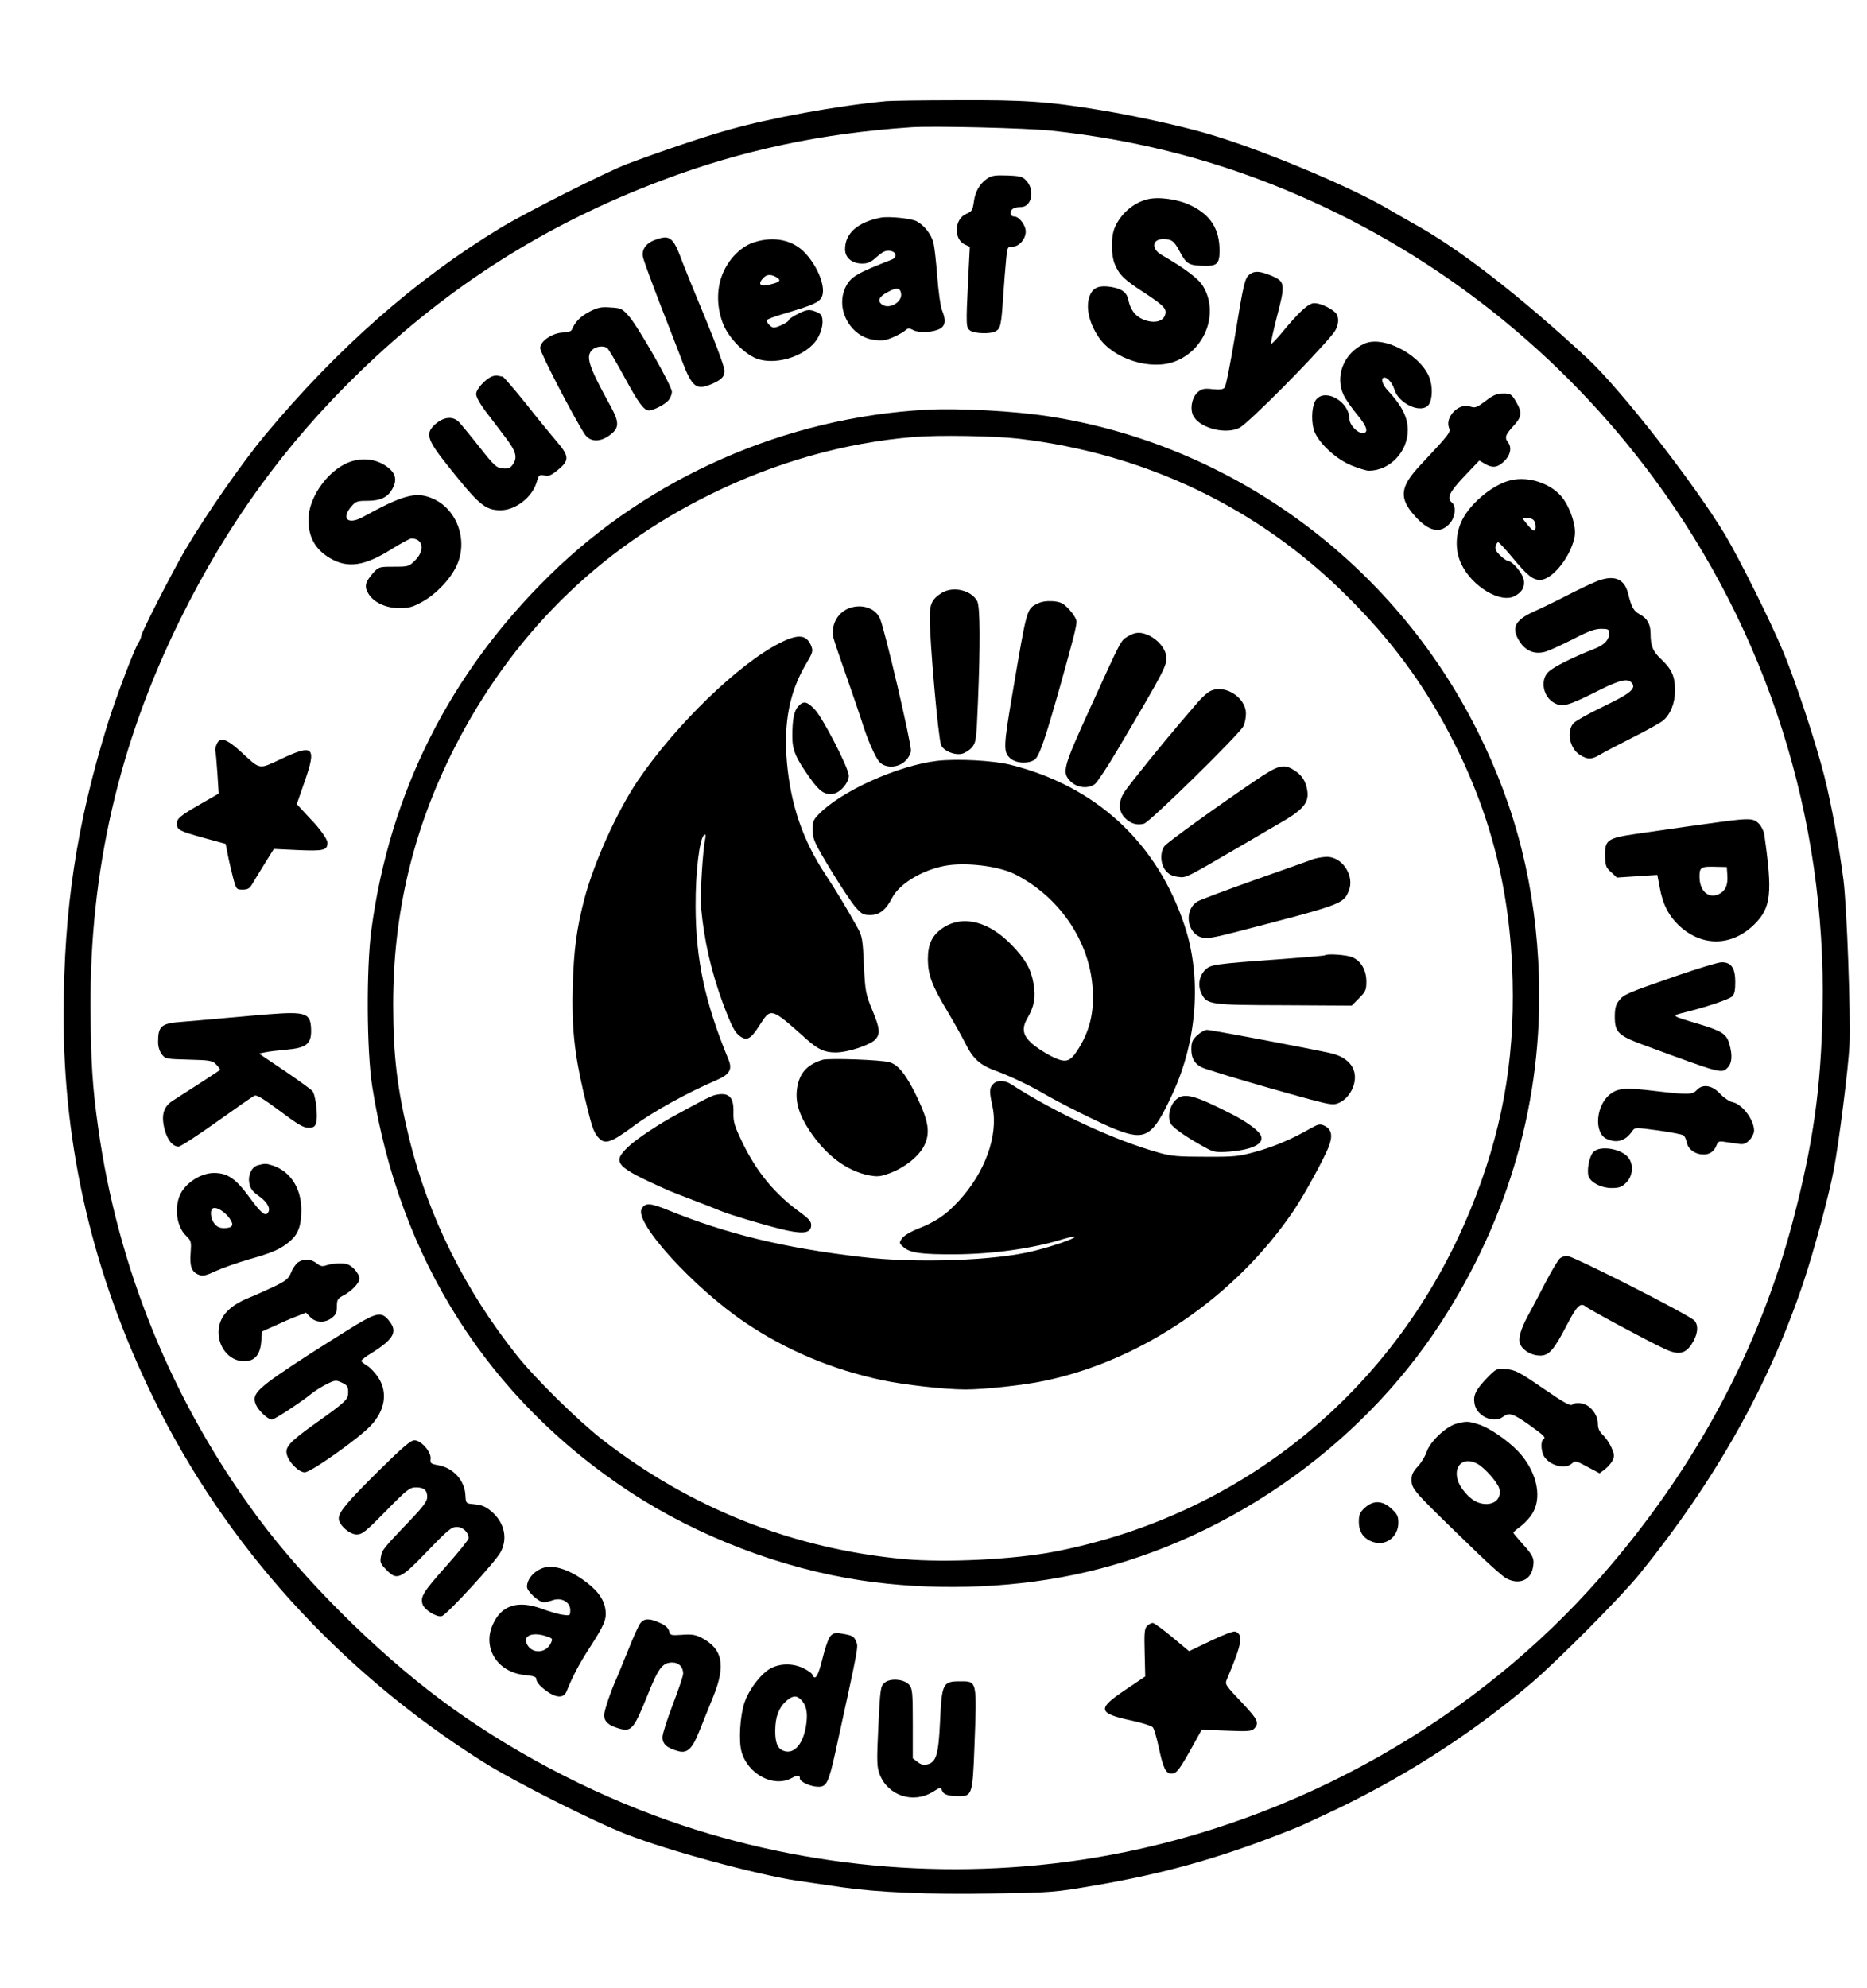 <?xml version="1.0" standalone="no"?>
<!DOCTYPE svg PUBLIC "-//W3C//DTD SVG 20010904//EN"
 "http://www.w3.org/TR/2001/REC-SVG-20010904/DTD/svg10.dtd">
<svg version="1.0" xmlns="http://www.w3.org/2000/svg"
 width="992pt" height="1056pt" viewBox="0 0 992 1056"
 preserveAspectRatio="xMidYMid meet">

<g transform="translate(0,1056) scale(0.1,-0.1)"
fill="#000000" stroke="none">
<path d="M4710 10023 c-264 -25 -613 -89 -840 -153 -126 -35 -363 -115 -540
-182 -106 -40 -537 -257 -673 -340 -446 -270 -865 -638 -1248 -1098 -121 -145
-317 -427 -427 -614 -70 -121 -232 -437 -232 -455 0 -7 -6 -22 -14 -34 -24
-37 -121 -294 -164 -432 -165 -531 -233 -981 -234 -1545 -1 -707 156 -1379
477 -2035 383 -784 990 -1453 1752 -1933 165 -104 587 -317 763 -385 222 -87
693 -214 905 -246 77 -11 185 -27 240 -35 188 -27 459 -39 795 -33 323 5 327
5 560 45 346 60 631 138 965 268 50 19 104 41 120 48 17 8 66 31 110 51 403
185 784 427 1111 705 147 126 481 462 579 584 400 495 683 998 866 1541 55
163 138 469 163 605 27 142 77 538 83 660 7 158 -14 733 -32 876 -25 191 -64
400 -101 549 -47 185 -154 509 -221 668 -69 165 -228 483 -306 615 -162 270
-556 776 -736 942 -359 332 -677 578 -916 710 -33 19 -101 57 -150 86 -207
120 -673 314 -949 394 -145 42 -377 93 -561 124 -282 47 -409 56 -772 54 -186
0 -354 -3 -373 -5z m877 -157 c465 -50 895 -162 1318 -346 746 -324 1396 -842
1882 -1500 604 -819 917 -1803 897 -2820 -8 -419 -49 -711 -159 -1130 -181
-683 -522 -1316 -1015 -1880 -667 -764 -1612 -1299 -2620 -1484 -776 -142
-1592 -78 -2337 184 -425 149 -859 379 -1211 642 -347 259 -727 638 -972 968
-454 614 -745 1324 -849 2075 -30 212 -38 345 -40 624 -5 734 150 1408 474
2066 252 512 563 940 959 1322 474 458 990 784 1606 1016 422 159 845 249
1320 281 119 8 613 -4 747 -18z"/>
<path d="M5246 9612 c-41 -28 -65 -70 -72 -126 -6 -43 -11 -50 -40 -62 -64
-27 -68 -135 -7 -163 l26 -12 -9 -177 c-12 -244 -11 -252 11 -268 22 -16 108
-19 134 -4 27 14 31 32 41 180 5 74 12 165 16 203 6 65 7 67 35 67 34 0 69 41
69 80 0 34 -35 80 -61 80 -12 0 -19 7 -19 19 0 20 18 31 54 31 56 0 76 86 32
137 -22 25 -31 28 -103 31 -64 2 -83 0 -107 -16z"/>
<path d="M6095 9501 c-75 -19 -142 -79 -172 -150 -21 -49 -20 -147 1 -196 24
-56 48 -80 158 -151 108 -71 123 -88 105 -125 -16 -31 -66 -37 -117 -14 -40
18 -64 51 -75 103 -8 39 -35 59 -92 68 -58 9 -90 -1 -108 -36 -30 -59 -13
-150 44 -233 78 -114 275 -176 403 -127 161 60 235 255 152 397 -24 42 -96 96
-222 169 -56 32 -51 84 8 84 46 0 59 -9 91 -71 34 -63 48 -70 134 -71 61 -1
75 13 75 80 0 115 -47 190 -153 241 -66 33 -174 48 -232 32z"/>
<path d="M4680 9404 c-123 -24 -190 -83 -190 -168 0 -45 37 -76 91 -76 31 0
48 8 78 36 30 26 47 35 68 32 36 -4 43 -34 11 -47 -183 -71 -217 -91 -243
-142 -60 -115 21 -268 149 -284 43 -6 63 -3 102 14 27 12 56 28 65 37 14 12
20 12 43 0 32 -16 110 -11 144 10 26 17 28 47 7 97 -8 19 -19 100 -25 179 -6
78 -15 160 -21 180 -11 44 -50 93 -89 113 -30 15 -147 27 -190 19z m108 -405
c5 -45 -64 -84 -102 -56 -26 19 -15 42 31 66 48 26 67 23 71 -10z"/>
<path d="M3481 9286 c-48 -17 -73 -52 -65 -90 3 -17 46 -134 95 -261 49 -126
102 -261 116 -300 49 -127 72 -147 144 -119 58 23 79 42 79 73 0 24 -59 179
-150 396 -21 50 -54 132 -74 183 -49 134 -66 147 -145 118z"/>
<path d="M4009 9274 c-66 -20 -130 -81 -164 -156 -38 -81 -39 -182 -5 -273 30
-81 124 -175 193 -194 105 -30 254 23 308 107 29 46 38 103 21 130 -5 7 -23
16 -40 21 -25 8 -41 5 -82 -16 -27 -13 -50 -29 -50 -34 0 -10 -60 -39 -79 -39
-14 0 -42 30 -36 40 3 5 38 18 78 30 166 49 198 63 213 92 24 47 -17 157 -86
232 -65 71 -165 93 -271 60z m112 -184 c36 -20 25 -30 -48 -45 -37 -7 -45 11
-17 39 18 19 38 20 65 6z"/>
<path d="M6643 9105 c-29 -20 -34 -41 -83 -340 -23 -137 -46 -256 -53 -263 -8
-11 -26 -13 -64 -9 -45 5 -57 2 -79 -16 -33 -29 -44 -96 -20 -132 40 -62 172
-93 242 -57 47 24 394 373 497 500 32 39 36 91 10 114 -30 26 -80 48 -110 48
-30 0 -80 -45 -177 -163 -27 -32 -50 -56 -53 -53 -2 2 12 67 32 145 44 167 42
184 -19 212 -66 29 -98 32 -123 14z"/>
<path d="M3133 8905 c-47 -24 -78 -55 -94 -95 -4 -10 -20 -15 -45 -16 -57 -1
-124 -45 -124 -83 0 -24 177 -365 236 -456 30 -46 88 -45 143 1 41 34 40 65
-4 145 -120 218 -135 267 -97 302 19 18 59 22 78 9 6 -4 46 -71 89 -150 77
-142 106 -182 133 -182 24 0 86 32 104 54 10 12 18 32 18 45 0 31 -178 344
-228 401 -36 41 -42 44 -98 47 -49 4 -68 0 -111 -22z"/>
<path d="M7250 8735 c-111 -50 -160 -176 -109 -277 12 -23 43 -68 70 -100 53
-63 63 -98 29 -98 -29 0 -70 44 -70 75 0 89 -123 163 -175 105 -23 -25 -30
-103 -15 -160 18 -65 115 -158 203 -193 37 -15 77 -27 90 -27 111 0 207 100
207 216 0 68 -32 131 -108 212 -22 24 -34 54 -25 63 15 15 49 -18 62 -60 21
-70 127 -124 174 -89 24 18 32 82 17 137 -34 126 -244 243 -350 196z"/>
<path d="M2615 8561 c-38 -16 -85 -68 -85 -94 0 -16 21 -53 52 -94 28 -37 76
-99 105 -138 56 -74 64 -105 37 -143 -12 -18 -24 -22 -52 -20 -34 3 -45 13
-124 113 -48 61 -97 120 -109 133 -32 33 -80 29 -125 -10 -55 -49 -47 -80 60
-215 171 -215 203 -243 286 -243 79 0 168 69 191 148 12 40 14 42 41 37 23 -6
37 0 73 30 61 49 60 73 -7 150 -28 33 -103 124 -165 203 -63 78 -118 142 -123
142 -4 0 -14 2 -22 4 -7 3 -22 1 -33 -3z"/>
<path d="M7893 8430 c-47 -35 -55 -38 -82 -29 -59 21 -134 -55 -112 -113 9
-25 7 -28 -150 -196 -111 -117 -118 -177 -31 -273 75 -84 137 -96 187 -37 28
34 33 89 10 108 -29 24 -16 54 65 140 l80 84 29 -17 c41 -24 66 -21 101 11 34
31 44 72 25 99 -22 28 -18 42 25 89 47 51 49 72 15 131 -24 40 -29 43 -68 43
-33 0 -53 -8 -94 -40z"/>
<path d="M4925 8384 c-748 -40 -1472 -357 -2003 -878 -532 -521 -851 -1155
-949 -1886 -27 -205 -25 -645 5 -832 145 -918 619 -1660 1372 -2154 361 -236
804 -405 1225 -468 367 -55 770 -45 1127 29 782 161 1516 664 1954 1340 364
561 541 1184 521 1835 -15 475 -120 896 -328 1310 -448 893 -1303 1519 -2279
1669 -178 28 -476 44 -645 35z m488 -154 c671 -79 1273 -366 1743 -835 232
-230 403 -460 547 -735 216 -412 323 -829 334 -1307 11 -437 -59 -815 -224
-1218 -390 -951 -1203 -1620 -2208 -1816 -217 -42 -579 -60 -801 -40 -593 55
-1137 271 -1609 639 -128 101 -351 320 -448 442 -275 345 -470 736 -572 1150
-64 264 -86 440 -86 715 0 485 106 930 324 1360 306 601 762 1054 1361 1349
346 171 715 275 1081 305 129 11 427 6 558 -9z"/>
<path d="M5004 7411 c-50 -31 -64 -58 -64 -127 0 -135 45 -639 60 -680 12 -31
68 -56 110 -48 17 4 41 19 54 34 22 27 24 39 32 237 13 308 12 513 -4 541 -33
58 -128 80 -188 43z"/>
<path d="M5512 7354 c-57 -29 -55 -20 -132 -475 -48 -281 -49 -311 -15 -344
28 -29 97 -34 132 -10 25 17 56 108 137 395 70 250 86 313 86 339 0 12 -17 40
-38 63 -33 35 -45 41 -88 45 -33 2 -60 -2 -82 -13z"/>
<path d="M4510 7329 c-63 -25 -97 -93 -81 -159 5 -19 37 -114 71 -210 34 -96
68 -197 77 -225 28 -93 74 -200 96 -222 32 -35 100 -32 138 6 17 17 29 40 29
55 0 49 -138 638 -164 700 -24 57 -99 81 -166 55z"/>
<path d="M5993 7180 c-39 -23 -32 -11 -199 -377 -148 -325 -153 -345 -105
-394 34 -33 91 -40 128 -14 12 9 67 91 121 183 253 427 266 452 258 500 -6 40
-44 84 -91 107 -44 20 -73 19 -112 -5z"/>
<path d="M4144 7145 c-218 -109 -556 -437 -755 -731 -112 -166 -234 -437 -285
-632 -41 -159 -55 -267 -61 -462 -6 -212 9 -354 57 -560 43 -179 51 -207 75
-237 37 -45 67 -36 190 55 103 77 286 178 442 245 70 30 86 57 63 111 -124
301 -173 528 -174 811 -1 183 21 366 46 381 7 5 9 -3 5 -22 -13 -59 -28 -301
-22 -364 16 -174 53 -337 115 -506 48 -128 65 -160 95 -180 35 -23 55 -11 100
59 62 97 59 98 252 -74 60 -53 94 -69 153 -69 66 0 188 41 213 71 25 31 22 57
-19 156 -34 83 -37 97 -44 238 -6 138 -9 154 -35 200 -55 99 -111 192 -169
280 -121 183 -185 371 -205 598 -18 208 14 373 101 519 37 63 39 70 28 98 -25
60 -69 64 -166 15z"/>
<path d="M6420 6883 c-14 -9 -38 -33 -55 -52 -16 -19 -57 -67 -90 -105 -95
-111 -270 -327 -299 -370 -34 -51 -35 -102 -1 -138 30 -32 64 -43 103 -33 30
7 503 471 528 517 8 15 14 45 14 67 0 93 -126 165 -200 114z"/>
<path d="M4242 6809 c-23 -24 -32 -69 -32 -160 0 -74 17 -114 97 -226 49 -69
79 -88 124 -78 37 8 79 59 79 95 0 39 -137 306 -181 352 -41 43 -60 47 -87 17z"/>
<path d="M4980 6519 c-211 -25 -516 -163 -634 -288 -25 -26 -29 -38 -28 -83 1
-46 10 -66 94 -205 51 -84 110 -173 131 -198 35 -40 43 -45 81 -45 49 0 84 28
116 91 38 74 156 146 278 170 109 21 284 0 372 -43 234 -117 396 -350 415
-600 11 -131 -15 -239 -83 -341 -40 -60 -63 -64 -140 -25 -35 18 -82 49 -103
69 -45 42 -51 78 -20 131 37 64 45 112 32 186 -13 75 -42 126 -112 199 -122
129 -261 165 -367 96 -59 -39 -82 -86 -82 -169 1 -83 21 -137 106 -279 33 -55
75 -131 94 -168 40 -81 77 -114 162 -145 69 -25 179 -77 247 -117 92 -54 313
-164 390 -194 160 -62 196 -39 303 194 129 280 153 614 63 886 -146 444 -473
745 -930 858 -93 22 -278 32 -385 20z"/>
<path d="M6668 6413 c-211 -143 -463 -325 -480 -346 -25 -32 -23 -96 5 -130
16 -20 34 -30 64 -34 47 -6 32 -13 348 171 83 49 166 97 185 108 134 76 166
113 156 179 -8 51 -29 83 -71 109 -56 35 -83 27 -207 -57z"/>
<path d="M6970 5994 c-19 -7 -159 -57 -310 -110 -151 -54 -286 -104 -299 -113
-71 -45 -55 -168 24 -190 27 -7 60 -2 162 24 584 151 590 153 619 222 34 80
-34 184 -118 182 -24 -1 -59 -7 -78 -15z"/>
<path d="M7039 5486 c-2 -2 -105 -11 -229 -20 -361 -26 -376 -29 -405 -56 -33
-31 -42 -83 -22 -125 29 -61 43 -63 440 -64 l359 -2 39 39 c35 35 39 45 39 88
0 61 -28 110 -75 130 -31 13 -135 20 -146 10z"/>
<path d="M6361 5061 c-26 -24 -31 -37 -31 -74 0 -57 25 -89 82 -106 24 -8 77
-24 118 -37 116 -35 303 -89 434 -124 101 -27 122 -30 147 -19 60 24 100 103
85 164 -12 49 -56 85 -125 101 -102 23 -635 124 -658 124 -11 0 -35 -13 -52
-29z"/>
<path d="M4370 4931 c-83 -26 -123 -71 -135 -153 -10 -69 10 -138 65 -221 86
-131 196 -215 315 -239 48 -9 61 -8 113 11 78 29 150 86 180 141 36 69 28 129
-34 260 -57 119 -100 174 -147 188 -41 13 -324 23 -357 13z"/>
<path d="M5277 4802 c-21 -22 -21 -38 -3 -122 31 -151 -40 -349 -182 -501 -65
-71 -122 -109 -214 -145 -43 -17 -76 -38 -86 -52 -15 -23 -15 -26 10 -47 34
-30 97 -38 273 -37 200 1 415 31 574 81 34 10 61 15 61 11 0 -9 -119 -50 -216
-74 -205 -52 -628 -67 -919 -32 -410 48 -713 122 -1024 248 -98 40 -123 41
-142 7 -39 -73 278 -420 551 -604 217 -146 458 -248 725 -305 115 -25 336 -50
445 -50 100 0 313 23 420 46 520 109 1019 451 1327 909 55 82 157 269 182 332
24 61 17 96 -24 115 -22 10 -32 7 -73 -16 -95 -55 -194 -97 -289 -123 -89 -25
-113 -28 -268 -27 -142 0 -182 3 -245 21 -238 66 -552 212 -789 365 -35 22
-74 22 -94 0z"/>
<path d="M3795 4743 c-11 -3 -51 -22 -90 -43 -38 -21 -86 -46 -105 -57 -93
-49 -220 -133 -262 -174 -88 -84 -70 -105 207 -229 11 -5 74 -30 140 -55 66
-25 131 -51 145 -57 56 -23 280 -89 354 -104 91 -19 126 -11 126 30 0 18 -14
34 -52 62 -138 98 -237 217 -315 379 -41 86 -47 105 -46 157 3 84 -26 110
-102 91z"/>
<path d="M6245 4716 c-31 -31 -43 -91 -24 -125 14 -24 95 -79 194 -132 34 -18
51 -21 115 -16 134 11 198 47 164 95 -19 27 -83 72 -160 110 -195 99 -246 111
-289 68z"/>
<path d="M1832 8095 c-104 -53 -191 -184 -193 -290 -2 -95 35 -163 115 -210
94 -55 184 -42 329 50 49 30 95 55 103 55 62 0 73 -63 20 -116 -33 -33 -36
-34 -114 -34 -79 0 -80 -1 -110 -34 -42 -48 -47 -71 -25 -108 27 -47 93 -78
166 -78 50 0 71 6 123 35 73 41 147 119 180 190 64 136 1 307 -134 360 -84 34
-153 15 -364 -101 -79 -43 -117 -9 -62 55 24 28 31 31 86 31 70 0 109 19 133
64 27 49 17 86 -33 120 -62 44 -147 48 -220 11z"/>
<path d="M8026 8009 c-100 -24 -225 -132 -264 -226 -30 -71 -29 -153 2 -218
57 -120 208 -211 284 -171 40 21 56 50 48 89 -7 33 -61 97 -82 97 -6 0 -26 13
-42 29 -22 20 -29 34 -25 50 3 11 9 21 13 21 5 0 38 -36 75 -80 81 -98 109
-120 148 -120 66 0 166 127 184 233 8 51 -20 141 -62 199 -57 78 -181 121
-279 97z m122 -211 c15 -15 16 -61 0 -56 -6 2 -22 18 -36 36 l-25 32 25 0 c13
0 29 -5 36 -12z"/>
<path d="M8480 7471 c-25 -10 -94 -43 -155 -74 -60 -31 -140 -70 -177 -86
-102 -47 -120 -88 -72 -161 34 -51 83 -68 140 -50 22 7 86 37 144 66 78 41
115 54 147 54 38 0 43 -3 43 -23 0 -37 -27 -64 -83 -85 -103 -40 -213 -94
-239 -120 -47 -44 -29 -136 33 -167 42 -22 73 -13 232 67 122 61 160 68 181
36 17 -28 -18 -55 -160 -123 -72 -35 -141 -73 -153 -86 -39 -43 -21 -135 34
-169 41 -25 61 -25 105 1 19 12 96 52 171 90 74 37 148 78 163 90 41 32 66 94
66 162 0 74 -17 112 -72 164 -46 43 -58 72 -58 139 0 48 -18 80 -56 100 -35
19 -45 38 -64 114 -20 78 -76 99 -170 61z"/>
<path d="M1150 6604 c-6 -14 -8 -29 -6 -32 2 -4 7 -56 11 -117 l7 -110 -94
-54 c-113 -65 -128 -78 -128 -106 0 -33 13 -39 142 -75 l117 -32 11 -56 c6
-32 19 -86 28 -122 17 -64 18 -65 51 -65 29 0 38 6 55 36 12 20 41 68 66 108
l45 72 128 -6 c138 -6 157 -1 157 40 0 17 -44 79 -90 125 -3 3 -20 22 -39 42
l-34 37 42 121 c64 183 47 200 -123 120 -125 -58 -109 -61 -218 39 -75 69
-112 79 -128 35z"/>
<path d="M9145 6195 c-106 -14 -251 -35 -453 -64 -153 -23 -165 -32 -164 -118
2 -51 5 -61 33 -86 l30 -28 108 7 107 7 13 -68 c16 -90 49 -153 109 -207 121
-108 276 -103 393 12 90 89 98 165 53 479 -3 18 -16 44 -29 57 -28 28 -49 29
-200 9z m33 -284 c4 -52 -11 -84 -45 -100 -56 -26 -103 17 -103 93 0 51 7 55
95 52 l50 -1 3 -44z"/>
<path d="M8905 5376 c-262 -91 -277 -97 -303 -131 -17 -21 -22 -41 -22 -86 0
-82 19 -100 155 -150 412 -152 412 -152 444 -120 24 24 27 65 10 125 -15 54
-38 69 -159 106 -157 47 -153 44 -74 64 112 28 228 67 247 83 13 12 17 32 17
78 0 74 -22 105 -73 104 -18 0 -126 -33 -242 -73z"/>
<path d="M1430 5173 c-25 -2 -124 -10 -220 -19 -96 -9 -204 -18 -240 -21 -114
-8 -130 -22 -130 -108 0 -24 8 -50 20 -65 18 -24 24 -25 143 -28 117 -3 126
-5 148 -28 12 -13 21 -26 18 -27 -4 -4 -192 -126 -251 -163 -50 -32 -63 -78
-43 -154 15 -56 43 -90 74 -90 10 0 101 59 202 131 101 72 191 135 200 139 12
7 46 -14 135 -80 93 -70 126 -90 152 -90 25 0 35 5 41 23 12 31 -1 151 -19
172 -8 9 -75 58 -149 108 l-135 91 34 7 c19 4 70 10 113 14 106 9 132 31 130
106 -2 88 -27 97 -223 82z"/>
<path d="M9015 4770 c-22 -25 -48 -25 -227 -4 -150 18 -192 15 -233 -18 -76
-59 -87 -206 -18 -237 55 -25 100 -11 137 43 12 18 16 18 136 2 69 -10 130
-21 136 -27 6 -5 14 -23 17 -39 7 -35 44 -61 86 -62 35 -1 59 16 72 50 8 20
14 22 44 17 19 -3 51 -7 70 -10 28 -5 40 -1 60 19 14 14 25 37 25 51 0 57 -62
140 -114 151 -17 3 -47 24 -67 45 -42 46 -93 53 -124 19z"/>
<path d="M8465 4440 c-21 -23 -35 -98 -24 -129 13 -33 68 -61 122 -61 40 0 54
5 78 29 34 34 40 92 13 130 -36 50 -154 70 -189 31z"/>
<path d="M1370 4371 c-33 -9 -54 -53 -45 -97 5 -27 17 -43 51 -67 43 -30 63
-65 49 -86 -14 -24 -36 -7 -99 79 -73 100 -117 130 -189 130 -55 0 -121 -34
-160 -83 -55 -67 -48 -194 13 -252 26 -25 27 -31 23 -89 -6 -72 5 -102 44
-117 21 -8 38 -4 89 20 35 16 114 44 176 62 124 35 169 54 218 96 44 37 61 82
61 165 1 115 -57 205 -150 237 -37 12 -44 12 -81 2z m-151 -281 c27 -37 18
-53 -30 -53 -21 0 -37 7 -50 24 -21 27 -25 75 -6 82 19 7 60 -18 86 -53z"/>
<path d="M8289 3877 c-9 -7 -45 -66 -79 -132 -34 -66 -75 -144 -91 -172 -42
-79 -55 -128 -40 -156 17 -33 62 -57 104 -57 47 0 73 29 141 160 52 101 73
123 99 102 22 -18 325 -181 421 -226 72 -34 109 -28 143 23 33 49 40 98 17
126 -22 28 -647 345 -678 345 -12 0 -28 -6 -37 -13z"/>
<path d="M1583 3855 c-11 -8 -28 -32 -36 -53 -14 -34 -26 -44 -92 -76 -43 -20
-100 -46 -128 -57 -105 -42 -158 -96 -165 -170 -8 -90 55 -169 135 -169 56 0
85 33 91 104 l4 54 67 30 c36 17 89 40 116 50 l51 20 23 -24 c29 -30 79 -32
115 -3 20 16 26 29 26 60 0 35 4 42 32 57 48 25 88 68 88 92 0 12 -13 35 -29
51 -24 23 -38 29 -75 29 -24 0 -57 -5 -71 -10 -22 -8 -32 -6 -52 10 -30 24
-70 26 -100 5z"/>
<path d="M1890 3522 c-52 -32 -157 -98 -234 -147 -294 -191 -321 -216 -296
-276 14 -32 64 -79 85 -79 13 0 158 95 209 137 16 13 51 36 79 50 48 24 52 24
84 9 28 -13 33 -21 33 -50 0 -40 -9 -49 -188 -176 -123 -89 -148 -116 -138
-155 10 -41 64 -95 95 -95 33 0 287 180 351 248 76 81 91 175 41 254 -16 25
-43 54 -60 64 -17 10 -31 22 -31 26 0 5 26 25 58 44 117 74 137 113 86 173
-36 44 -63 39 -174 -27z"/>
<path d="M7899 3239 c-59 -62 -73 -91 -64 -136 12 -65 101 -106 151 -68 32 24
52 18 135 -40 85 -61 95 -70 79 -80 -15 -9 -12 -68 6 -93 33 -48 111 -67 146
-35 18 16 22 15 83 -18 l64 -34 28 21 c15 11 34 33 41 47 11 23 10 33 -6 69
-11 24 -31 54 -46 67 -18 18 -26 34 -26 59 0 49 -40 99 -85 108 -22 4 -41 2
-50 -6 -11 -9 -41 7 -156 86 -127 87 -148 98 -195 102 -53 4 -53 4 -105 -49z"/>
<path d="M7737 2998 c-54 -15 -140 -96 -157 -150 -8 -24 -29 -58 -47 -77 -23
-24 -33 -44 -33 -65 0 -57 -4 -52 353 -397 65 -63 132 -122 150 -132 67 -36
130 -11 142 57 9 47 2 63 -55 126 -27 30 -50 57 -49 60 0 3 19 19 41 35 22 17
52 50 65 75 48 89 13 225 -84 325 -59 60 -155 125 -211 141 -51 16 -62 16
-115 2z m112 -212 c38 -20 109 -100 117 -132 11 -45 -14 -78 -61 -82 -50 -3
-94 23 -135 79 -67 93 -14 183 79 135z"/>
<path d="M2017 2753 c-172 -170 -217 -224 -217 -258 0 -34 57 -85 95 -85 30 0
48 15 156 125 112 114 126 125 159 125 43 0 60 -14 60 -52 0 -21 -21 -50 -93
-125 -141 -148 -147 -155 -153 -191 -6 -29 -2 -38 27 -68 59 -61 75 -53 219
96 109 114 129 130 157 130 33 0 63 -29 63 -60 0 -8 -55 -76 -121 -150 -121
-136 -136 -161 -124 -200 9 -30 75 -71 102 -64 27 7 289 292 314 342 37 71 19
153 -45 210 -36 32 -55 39 -111 44 -28 3 -30 6 -32 45 -3 79 -64 147 -145 161
-39 7 -43 10 -40 34 4 36 -50 98 -86 98 -20 0 -62 -36 -185 -157z"/>
<path d="M7251 2551 c-26 -24 -31 -37 -31 -74 0 -54 26 -91 76 -107 68 -23
134 28 134 103 0 33 -6 46 -36 73 -47 45 -98 47 -143 5z"/>
<path d="M2885 2232 c-49 -17 -85 -60 -85 -100 0 -24 63 -82 89 -82 10 0 32 5
49 11 46 16 92 -11 92 -52 0 -30 -1 -31 -37 -26 -21 2 -72 17 -113 32 -128 47
-215 20 -261 -82 -58 -127 25 -257 173 -270 45 -5 58 -9 58 -23 0 -9 12 -27
28 -41 65 -57 116 -66 133 -21 31 77 67 146 123 232 77 119 90 150 83 201 -7
50 -36 94 -96 141 -88 69 -179 100 -236 80z m21 -364 c32 -11 32 -12 19 -39
-29 -55 -107 -52 -128 5 -16 42 40 59 109 34z"/>
<path d="M3404 1941 c-9 -10 -38 -74 -65 -142 -28 -68 -54 -133 -59 -144 -33
-72 -70 -181 -70 -204 0 -35 23 -55 77 -71 67 -20 80 -5 149 165 62 156 83
185 137 185 33 0 56 -23 57 -58 0 -13 -25 -87 -55 -165 -30 -78 -55 -156 -55
-174 0 -36 23 -57 81 -73 50 -15 77 10 115 106 17 43 50 125 73 181 69 169 51
256 -63 315 -32 16 -53 19 -102 15 -60 -4 -63 -3 -69 20 -4 16 -20 31 -48 43
-53 25 -83 25 -103 1z"/>
<path d="M6095 1924 c-14 -14 -16 -36 -13 -143 l3 -125 -105 -71 c-153 -102
-148 -125 35 -164 55 -12 105 -28 111 -36 6 -8 19 -52 29 -97 25 -120 39 -148
69 -148 28 0 41 17 118 155 l43 78 132 -5 c116 -5 134 -3 148 12 26 29 17 48
-58 128 -100 106 -99 105 -88 133 80 189 89 236 45 253 -9 4 -63 -16 -131 -49
l-115 -55 -90 75 c-49 41 -96 75 -103 75 -8 0 -21 -7 -30 -16z"/>
<path d="M4413 1871 c-11 -11 -30 -66 -43 -121 -23 -94 -40 -120 -54 -84 -3 8
-27 24 -52 36 -64 28 -139 22 -189 -16 -49 -38 -100 -110 -120 -171 -23 -69
-31 -203 -15 -259 33 -118 168 -191 264 -141 36 19 46 19 46 -1 0 -18 58 -44
99 -44 43 0 54 23 90 185 126 575 122 557 110 586 -12 29 -19 33 -81 43 -29 5
-41 2 -55 -13z m-158 -338 c28 -27 37 -65 30 -123 -13 -109 -64 -171 -122
-149 -32 12 -45 44 -44 110 1 70 18 117 57 153 33 30 56 33 79 9z"/>
<path d="M4701 1623 c-22 -18 -24 -27 -34 -231 -9 -191 -8 -215 7 -256 44
-114 179 -158 284 -92 38 24 41 24 47 7 7 -22 33 -31 92 -31 67 0 71 12 80
250 14 369 16 360 -77 360 -90 0 -96 -12 -105 -210 -8 -178 -20 -219 -67 -231
-20 -5 -34 -2 -53 13 l-25 19 0 184 c0 161 -2 185 -18 205 -25 31 -99 39 -131
13z"/>
</g>
</svg>
